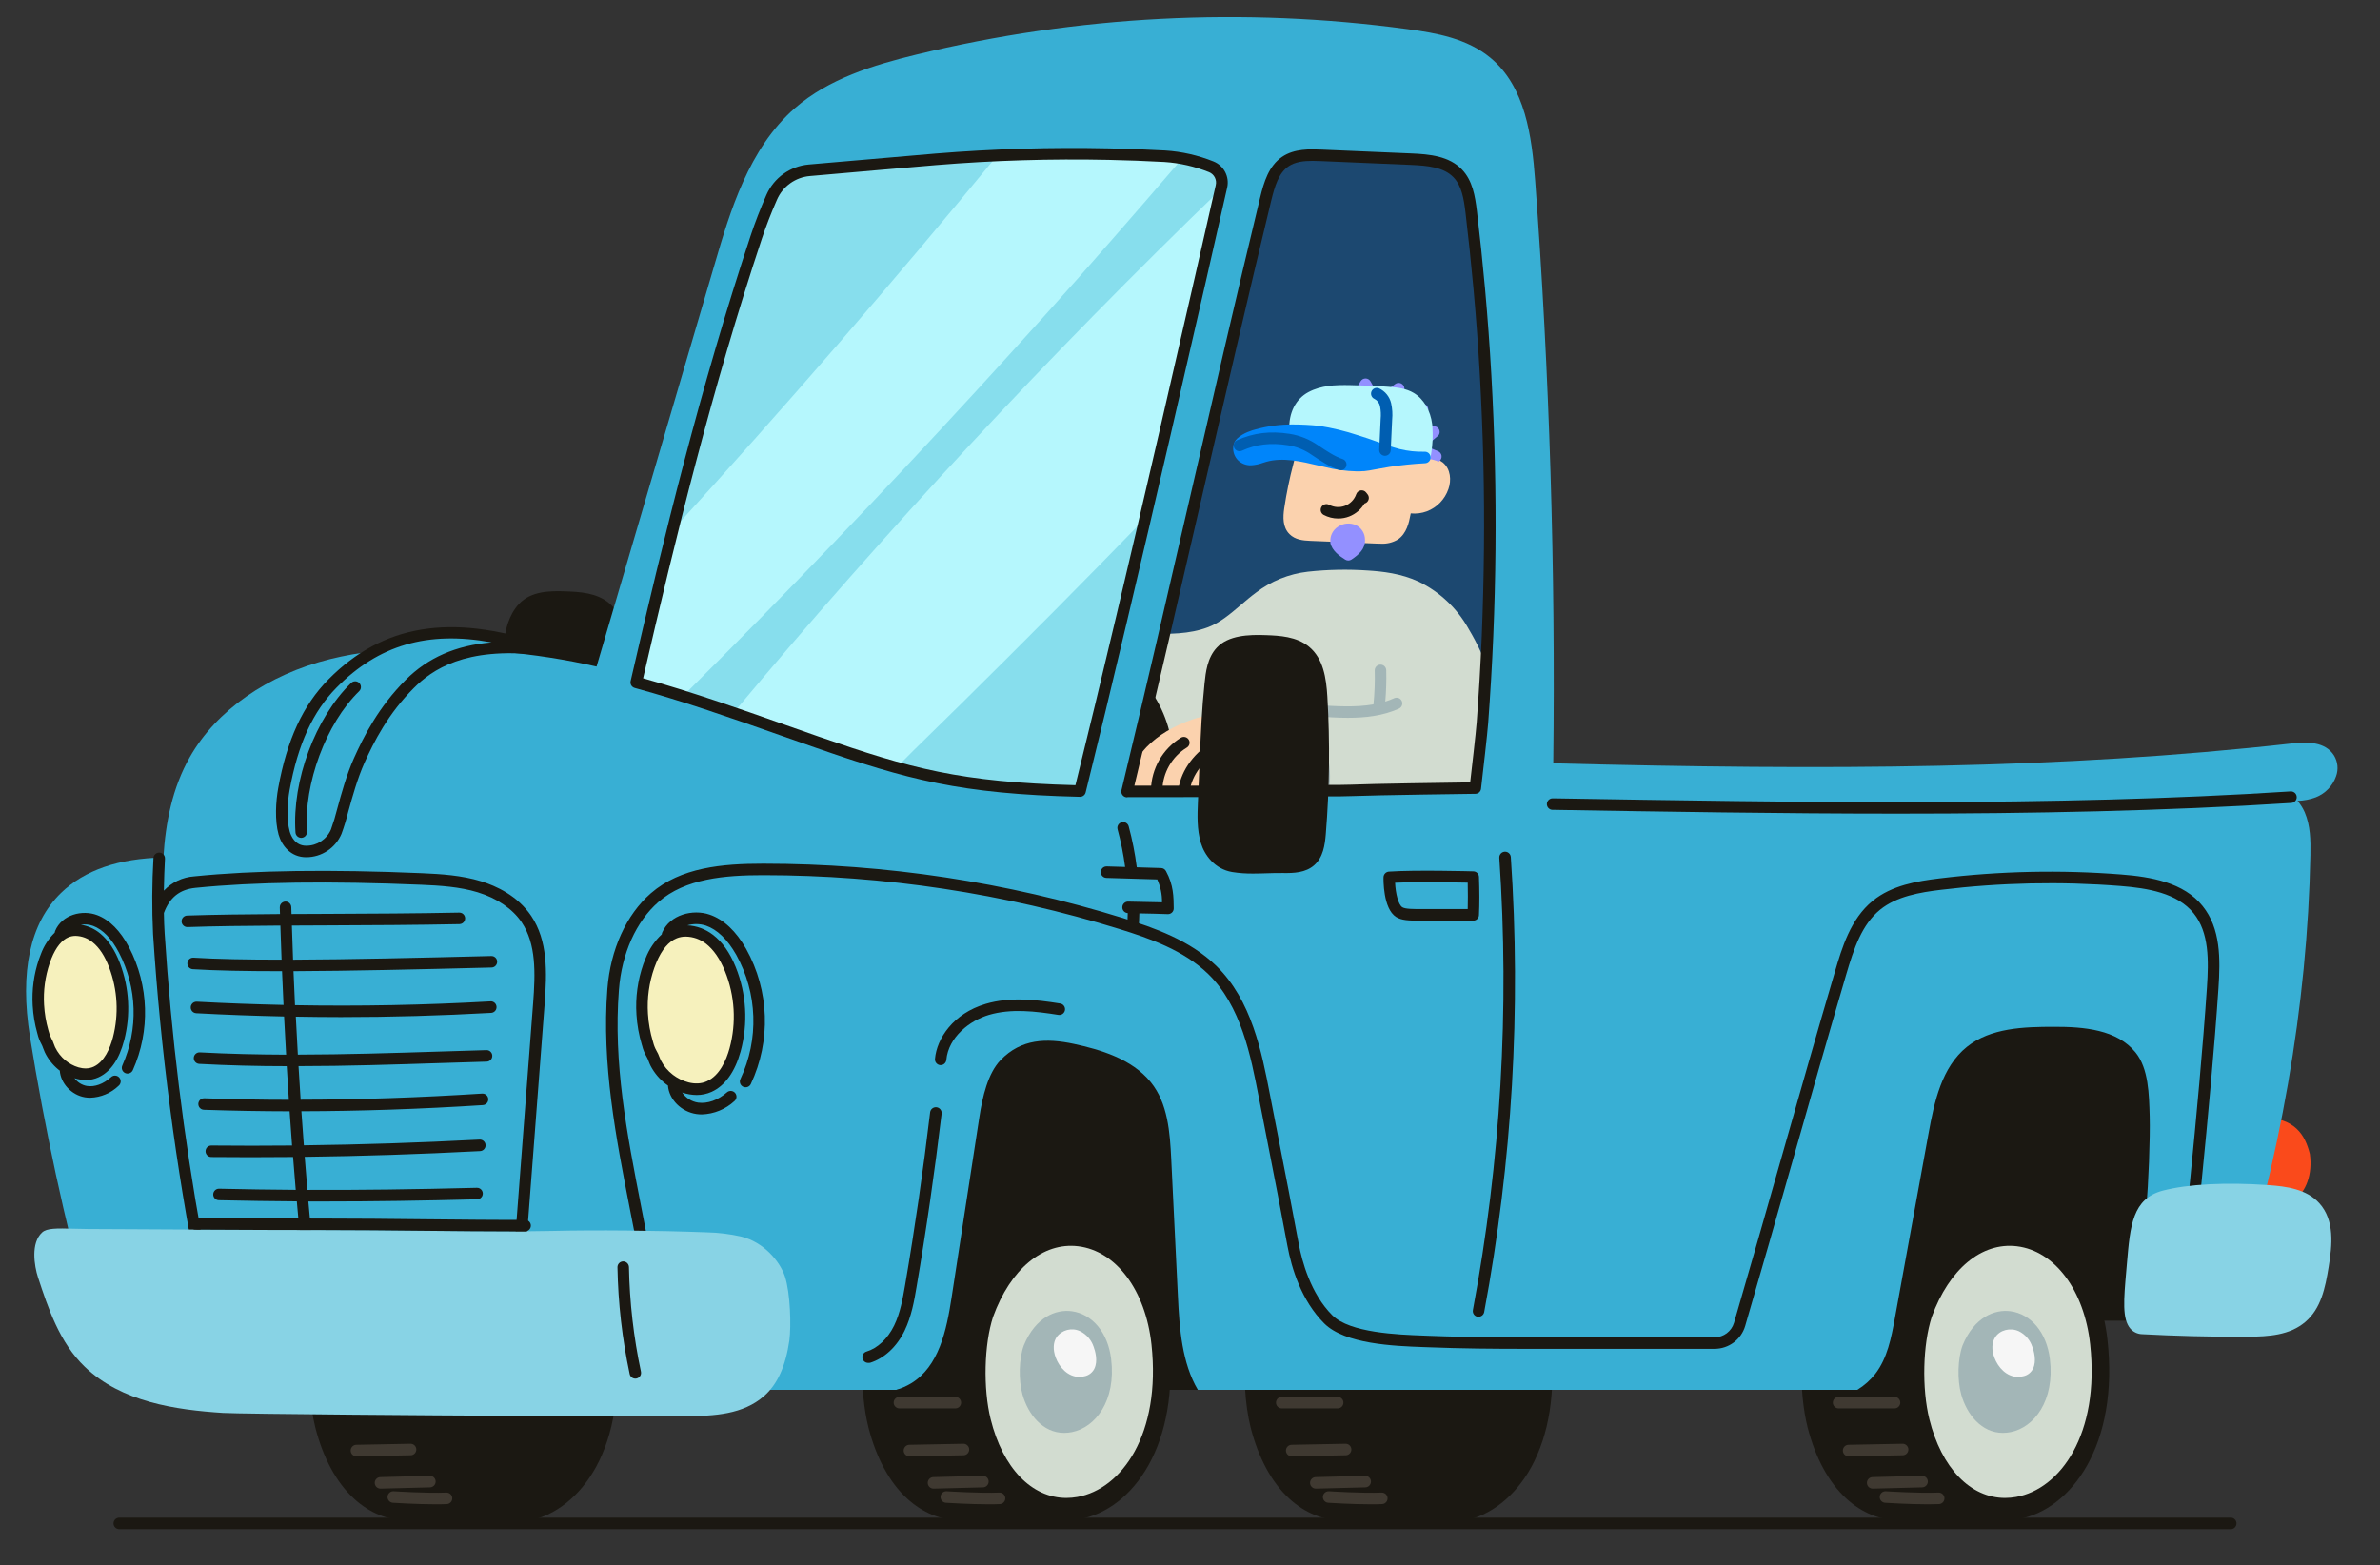 <svg viewBox="175.5 246.653 1033.5 679.752" fill="none" xmlns="http://www.w3.org/2000/svg" xmlns:xlink="http://www.w3.org/1999/xlink" overflow="visible" width="1033.5px" height="679.752px"><rect x="175.5" y="246.653" width="1033.5" height="679.752" fill="#333333" stroke="none"/><g id="Master/Vehicles/Large Vehicle"><g id="Large Vehicle" transform="scale(1 1)"><g id="Large Vehicle/Pickup"><g id="pickup"><g id="cars"><path id="Path" d="M816.15 588.88C816.15 588.88 773.08 589.43 762.08 589.88C755.71 590.16 749.52 589.88 743.19 590.05C729.32 590.52 664.96 590.16 664.91 590.39C685.38 505.68 704.63 417.82 725.1 333.11C726.58 326.99 728.44 320.31 733.65 316.78C738.15 313.78 744.01 313.85 749.44 314.08L788.18 315.72C795.46 316.03 803.52 316.72 808.55 321.96C812.7 326.32 813.66 332.73 814.37 338.7C815.703 349.807 816.87 360.937 817.87 372.09C820.123 397.13 821.546 422.23 822.14 447.39C822.733 472.55 822.503 497.687 821.45 522.8C820.916 535.367 820.18 547.917 819.24 560.45C818.81 566.16 816.15 588.88 816.15 588.88Z" fill="#1C4870"/><path id="Path_2" d="M828.43 560.66C826.852 553.793 824.926 547.011 822.66 540.34C820.303 533.169 817.154 526.283 813.27 519.81L813.08 519.47C808.146 510.721 800.669 503.679 791.64 499.28C784.01 495.7 775.76 494.8 769.42 494.41C760.755 493.815 752.054 493.989 743.42 494.93C735.209 495.87 727.408 499.022 720.85 504.05C718.59 505.72 716.43 507.57 714.33 509.36C709.72 513.3 705.33 517.03 700.11 519.02C691.9 522.14 683.18 522.02 673.94 521.86H670.58C668.06 521.86 662.99 521.72 662.99 521.72C661.948 521.694 661.002 522.321 660.62 523.29C660.231 524.252 660.478 525.355 661.24 526.06C663.7 528.34 665.12 534.49 664.07 538.31L662.68 542.16L663.68 543.16C664.331 543.811 664.57 544.769 664.3 545.65L662.15 552.65C661.393 556.715 658.718 560.164 654.97 561.91L671.22 565.78L673.35 590C673.468 591.288 674.546 592.275 675.84 592.28H828.24C829.58 592.276 830.681 591.219 830.74 589.88C831.114 580.083 830.338 570.276 828.43 560.66V560.66Z" fill="#D2DCD0"/><path id="Path" d="M662.66 542.12L664.05 538.27C665.1 534.45 663.68 528.27 661.22 526.02C660.984 525.799 660.793 525.534 660.66 525.24C653.53 524.39 646.21 523.68 639 525.24C632.862 526.524 627.051 529.046 621.92 532.65C616.38 536.57 613.06 540.71 610.81 546.46C608.56 552.21 608.64 557.76 611.04 562.11C614.43 568.28 619.52 571.7 624.92 571.7C626.341 571.697 627.752 571.468 629.1 571.02C633.24 569.67 638.58 565.8 641.35 562.85C642.249 561.896 643.097 560.894 643.89 559.85C646.109 561.536 648.804 562.477 651.59 562.54C652.408 562.549 653.224 562.438 654.01 562.21C657.92 561.03 661.43 556.84 662.09 552.61L664.24 545.61C664.51 544.729 664.271 543.771 663.62 543.12L662.66 542.12Z" fill="#fbd2ae"/><path id="Path_3" d="M647.19 561.42C646.239 561.427 645.368 560.893 644.943 560.043C644.518 559.193 644.613 558.175 645.19 557.42C647.5 554.23 648.48 551.26 648.12 548.57C647.932 547.478 647.651 546.404 647.28 545.36C646.942 544.376 646.658 543.375 646.43 542.36C646.19 541.463 646.468 540.506 647.15 539.877C647.833 539.247 648.808 539.048 649.683 539.359C650.558 539.67 651.188 540.44 651.32 541.36C651.517 542.205 651.757 543.039 652.04 543.86C652.494 545.187 652.828 546.553 653.04 547.94C653.57 551.94 652.28 556.13 649.2 560.39C648.735 561.037 647.987 561.421 647.19 561.42V561.42Z" fill="#1B1812"/><path id="Path_4" d="M672.44 548.27C672.125 548.273 671.813 548.215 671.52 548.1C670.241 547.59 669.611 546.144 670.11 544.86C672.11 539.86 672.21 530.61 669.47 525.68C669.036 524.899 669.051 523.946 669.51 523.18C669.969 522.414 670.802 521.951 671.695 521.965C672.588 521.98 673.406 522.469 673.84 523.25C677.51 529.84 677.18 540.55 674.77 546.68C674.395 547.639 673.47 548.271 672.44 548.27V548.27Z" fill="#A3B6B7"/><path id="Path_5" d="M700.68 561.6C700.361 561.598 700.046 561.537 699.75 561.42C699.134 561.171 698.642 560.688 698.383 560.076C698.124 559.465 698.12 558.775 698.37 558.16C702.608 547.687 708.334 537.879 715.37 529.04C716.229 527.957 717.802 527.776 718.885 528.635C719.967 529.494 720.149 531.067 719.29 532.15C712.55 540.603 707.064 549.982 703 560C702.629 560.96 701.709 561.595 700.68 561.6V561.6Z" fill="#A3B6B7"/><path id="Path" d="M802 447.46V447.46C800.203 446.127 798.069 445.324 795.84 445.14C794.9 445.02 793.95 444.95 792.99 444.91L793.08 444.47C793.53 442.18 794.46 437.41 791.3 434.34C789.48 432.58 787.07 432.17 784.94 431.92C773.8 430.574 762.539 430.574 751.4 431.92C748.28 432.32 744.74 433.09 742.21 435.8C739.45 438.8 738.45 442.8 737.57 446.37C737.44 446.91 737.31 447.44 737.17 447.95C735.478 454.347 734.143 460.834 733.17 467.38C732.61 471.23 732.44 475.57 735.44 478.59C737.9 481.06 741.29 481.4 744.54 481.53L773.15 482.7C773.8 482.7 774.5 482.75 775.24 482.75C777.772 482.88 780.287 482.261 782.47 480.97C786.39 478.38 787.37 473.38 787.95 470.39L788.11 469.61C790.481 469.849 792.876 469.541 795.11 468.71C799.503 467.033 802.927 463.495 804.46 459.05C805.8 455.32 805.51 450.32 802 447.46Z" fill="#fbd2ae"/><path id="Path_6" d="M756.61 471.83C754.387 471.834 752.197 471.284 750.24 470.23C749.065 469.552 748.646 468.061 749.294 466.87C749.943 465.678 751.423 465.222 752.63 465.84C754.771 467.006 757.316 467.171 759.589 466.29C761.863 465.41 763.633 463.574 764.43 461.27C764.727 460.402 765.478 459.768 766.383 459.62C767.288 459.471 768.201 459.833 768.76 460.56L769.38 461.35C769.787 461.874 769.97 462.538 769.887 463.196C769.805 463.854 769.464 464.453 768.94 464.86C768.669 465.069 768.36 465.222 768.03 465.31C766.505 467.875 764.169 469.86 761.39 470.95C759.865 471.536 758.244 471.834 756.61 471.83V471.83Z" fill="#1B1812"/><path id="Shape" fill-rule="evenodd" clip-rule="evenodd" d="M676.92 549.26C679.813 553.895 681.959 558.957 683.28 564.26C684.457 569.557 684.891 574.993 684.57 580.41V581.87C684.633 583.517 684.492 585.167 684.15 586.78C683.436 589.634 682.458 592.416 681.23 595.09C679.079 600.118 675.979 604.685 672.1 608.54C666.72 613.75 658.55 615.54 651.55 615.54C649.791 615.541 648.033 615.425 646.29 615.19C634 613.48 624.15 603.75 619.13 588.03C614.11 572.31 615.75 555.96 623.4 545.31C632.99 531.87 651.31 528.2 664.99 536.87C665.54 537.2 666.03 537.55 666.54 537.92C670.689 541.006 674.212 544.855 676.92 549.26ZM646.14 598.16C653.71 601.47 661.34 599.68 664.71 593.68C668.47 587.06 670.32 576.51 668.92 569.66C667.74 564.06 666.08 559.78 663.74 556.59C660.389 551.899 655.023 549.064 649.26 548.94C647.515 548.932 645.782 549.23 644.14 549.82C636.14 552.73 630.5 562.76 631.14 573.16C631.79 584.16 638.14 594.65 646.14 598.16Z" fill="#1B1812"/><path id="Path" d="M647 542.86C646.717 542.039 646.477 541.205 646.28 540.36C645.87 538.45 646.34 533.36 647.18 532.43C648.74 530.99 649.42 529.51 649.18 528C648.894 526.468 647.828 525.198 646.37 524.65C645.989 524.461 645.564 524.378 645.14 524.41C643.069 524.522 641.009 524.793 638.98 525.22C632.842 526.504 627.031 529.025 621.9 532.63C616.36 536.55 613.04 540.69 610.79 546.44C608.54 552.19 608.62 557.74 611.02 562.09C614.41 568.26 619.5 571.68 624.9 571.68C626.321 571.677 627.732 571.448 629.08 571C633.22 569.65 638.56 565.78 641.33 562.83C646.46 557.37 648.71 552.02 648.03 546.94C647.807 545.552 647.463 544.187 647 542.86V542.86Z" fill="#fbd2ae"/><path id="Path_7" d="M640.55 562.48C640.009 562.481 639.482 562.305 639.05 561.98C632.62 557.15 626.55 548.1 627.47 538.79C627.605 537.409 628.834 536.399 630.215 536.535C631.595 536.67 632.605 537.899 632.47 539.28C631.74 546.66 636.77 553.99 642.07 557.98C642.931 558.625 643.282 559.749 642.941 560.77C642.601 561.791 641.646 562.48 640.57 562.48H640.55Z" fill="#1B1812"/><path id="Path_8" d="M631.36 569.74C630.944 569.738 630.536 569.635 630.17 569.44C623.17 565.63 618.86 556.52 618.24 549.44C618.159 548.547 618.561 547.678 619.295 547.162C620.028 546.646 620.981 546.56 621.795 546.937C622.608 547.314 623.159 548.097 623.24 548.99C623.73 554.56 627.17 562.06 632.58 564.99C633.589 565.535 634.098 566.697 633.815 567.808C633.531 568.92 632.527 569.696 631.38 569.69L631.36 569.74Z" fill="#1B1812"/><path id="Path_9" d="M692.77 592.32C686.21 581.4 675.03 573.39 661.3 569.76C651.2 567.09 640.78 567.14 630.71 567.18C628.71 567.18 626.78 567.18 624.82 567.18C578.21 566.93 552.07 567.51 551.82 567.52C550.469 567.557 549.39 568.658 549.38 570.01L549.29 594.23C549.285 594.895 549.546 595.535 550.016 596.007C550.486 596.478 551.125 596.742 551.79 596.74V596.74L690.64 596.1C691.541 596.093 692.369 595.605 692.81 594.82C693.249 594.04 693.233 593.085 692.77 592.32V592.32Z" fill="#1B1812"/><path id="Path_10" d="M784.23 551.11C783.959 550.505 783.459 550.034 782.839 549.799C782.22 549.564 781.533 549.586 780.93 549.86C779.667 550.427 778.371 550.918 777.05 551.33C777.444 546.798 777.585 542.247 777.47 537.7C777.431 536.319 776.28 535.231 774.9 535.27C773.519 535.308 772.431 536.459 772.47 537.84C772.601 542.75 772.418 547.663 771.92 552.55C764.09 553.92 755.59 553.37 747.28 552.81C744.08 552.6 740.77 552.38 737.57 552.28C734.91 552.2 730.57 552.12 727.2 552.05H724.46H724.41C723.029 552.05 721.91 553.169 721.91 554.55C721.91 555.93 723.029 557.05 724.41 557.05H727.16C730.5 557.11 734.66 557.19 737.32 557.28C745.26 565.64 749.5 578.76 747.64 589.28C747.402 590.63 748.293 591.922 749.64 592.18C749.786 592.194 749.933 592.194 750.08 592.18C751.29 592.179 752.327 591.311 752.54 590.12C754.43 579.45 751.08 566.96 744.1 557.58L746.98 557.76C751.58 558.07 756.24 558.38 760.85 558.38C768.52 558.38 776.07 557.52 783.02 554.38C784.242 553.797 784.778 552.347 784.23 551.11Z" fill="#A3B6B7"/><path id="Path" d="M736.94 589.29C738.8 578.72 735.03 568.06 726.33 559.29L723.93 556.88L721.01 556.75C712.01 556.34 702.74 555.91 693.86 558.9C676.68 564.66 666.22 575.51 664.41 589.44C664.302 590.163 664.522 590.896 665.01 591.44C665.485 591.981 666.17 592.29 666.89 592.29H739.41C738.67 592.292 737.968 591.967 737.491 591.401C737.015 590.836 736.813 590.088 736.94 589.36V589.29Z" fill="#fbd2ae"/><path id="Path_11" d="M677.76 592.22V592.22C677.095 592.212 676.461 591.94 675.997 591.463C675.534 590.986 675.279 590.345 675.29 589.68C675.499 580.395 680.411 571.852 688.33 567C689.525 566.321 691.043 566.733 691.731 567.923C692.418 569.113 692.015 570.635 690.83 571.33C684.407 575.271 680.425 582.206 680.26 589.74C680.249 591.113 679.133 592.22 677.76 592.22Z" fill="#1B1812"/><path id="Path_12" d="M689.69 592.22C689.567 592.23 689.443 592.23 689.32 592.22C688.664 592.126 688.073 591.775 687.677 591.244C687.281 590.712 687.113 590.045 687.21 589.39C688.47 580.85 694.47 572.89 703.21 568.1C704.422 567.437 705.942 567.883 706.605 569.095C707.268 570.307 706.822 571.827 705.61 572.49C698.18 576.49 693.14 583.12 692.11 590.11C691.921 591.307 690.901 592.196 689.69 592.22Z" fill="#1B1812"/><path id="Path_13" d="M447.9 530.25C447.42 522.01 446.13 513.68 440.01 508.57C434.55 504 426.95 503.7 421.4 503.48C414.21 503.19 406.11 503.35 400.91 508.87C396.29 513.76 394.91 520.68 394.57 524.37C394.3 526.92 394.02 529.45 393.74 531.98C392.83 540.17 391.88 548.63 391.52 557.17C391.38 560.56 391.52 563.95 391.61 567.24C391.7 570.53 391.83 573.73 391.69 576.93C391.46 582.5 391.19 588.82 392.98 594.75C394.82 600.85 399.19 607.5 405.71 607.5C406.28 607.498 406.848 607.448 407.41 607.35C413 606.35 418.59 606.54 424.5 606.69C425.85 606.69 427.19 606.76 428.5 606.78C433.36 606.85 438.4 606.66 442.14 603.39C446.06 599.95 446.8 594.61 447.19 589.88C448.816 570.044 449.053 550.119 447.9 530.25V530.25Z" fill="#1B1812"/><path id="Path_14" d="M1178.55 747.88L1178.49 747.58C1176.49 739.81 1172.33 731.88 1157.32 731.88H1157.14C1152.28 731.88 1148.29 732.36 1144.83 737.96C1142.59 741.59 1141.62 745.76 1140.69 749.8C1140.38 751.13 1140.09 752.38 1139.76 753.6C1139.57 754.31 1139.24 755.21 1138.89 756.16C1137.67 759.47 1136.16 763.58 1137.63 766.93C1139.42 771.01 1144.2 771.49 1147.36 771.81L1148.36 771.92C1151.01 772.254 1153.68 772.435 1156.36 772.46C1161.76 772.46 1167 771.46 1171.43 768.24C1177.05 764.1 1179.72 756.49 1178.55 747.88Z" fill="#FA4A1B"/><path id="Path_15" d="M1047.68 778C1046.24 778 1012.3 777.55 1001.68 777.88C984.75 778.4 970.21 791.57 961.76 814.1C957 828.27 956.44 850.85 960.47 866.63C963.84 879.8 969.64 890.46 977.25 897.44C984 903.63 991.97 906.88 1000.38 906.88C1000.86 906.88 1001.38 906.88 1001.84 906.88C1024.55 905.88 1047.33 906.88 1047.56 906.88C1048.24 906.913 1048.91 906.663 1049.4 906.19C1049.89 905.716 1050.17 905.062 1050.17 904.38V780.54C1050.18 779.871 1049.93 779.224 1049.46 778.747C1048.99 778.269 1048.35 778 1047.68 778Z" fill="#1B1812"/><path id="Path_16" d="M1012.75 899.92C1004.52 899.92 994.6 899.29 994.1 899.26C992.719 899.171 991.672 897.98 991.76 896.6C991.848 895.219 993.039 894.171 994.42 894.26C994.57 894.26 1009 895.19 1017.26 894.83C1018.64 894.769 1019.81 895.839 1019.87 897.22C1019.93 898.6 1018.86 899.769 1017.48 899.83C1016 899.9 1014.43 899.92 1012.75 899.92Z" fill="#3F3931"/><path id="Path_17" d="M988.73 893.11C987.349 893.126 986.216 892.02 986.2 890.64C986.183 889.259 987.289 888.126 988.67 888.11L1010.08 887.56C1010.74 887.535 1011.39 887.779 1011.87 888.236C1012.36 888.693 1012.64 889.325 1012.65 889.99C1012.68 891.37 1011.59 892.516 1010.21 892.56L988.8 893.11H988.73Z" fill="#3F3931"/><path id="Path_18" d="M978.25 879.08C976.869 879.08 975.75 877.961 975.75 876.58C975.75 875.199 976.869 874.08 978.25 874.08L1001.7 873.63V873.63C1003.08 873.63 1004.2 874.749 1004.2 876.13C1004.2 877.511 1003.08 878.63 1001.7 878.63L978.26 879.08H978.25Z" fill="#3F3931"/><path id="Path_19" d="M998.19 858.27H973.9C972.519 858.27 971.4 857.15 971.4 855.77C971.4 854.389 972.519 853.27 973.9 853.27H998.19C999.571 853.27 1000.69 854.389 1000.69 855.77C1000.69 857.15 999.571 858.27 998.19 858.27Z" fill="#3F3931"/><path id="Path_20" d="M848.82 830.3C848.678 829.037 847.611 828.082 846.34 828.08H719.1C717.822 828.077 716.748 829.039 716.61 830.31C715.26 842.84 716.02 856.43 718.61 866.67C721.98 879.84 727.78 890.5 735.38 897.48C742.14 903.67 750.1 906.92 758.52 906.92C759 906.92 759.52 906.92 759.98 906.92C774.2 906.29 788.45 906.45 797.17 906.65C799.786 907.309 802.472 907.644 805.17 907.65C807.108 907.652 809.043 907.478 810.95 907.13C822.71 904.98 833.46 896.48 840.44 883.79C848.24 869.53 851.14 851.06 848.82 830.3Z" fill="#1B1812"/><path id="Path_21" d="M770.94 899.92C762.71 899.92 752.79 899.29 752.29 899.26C751.397 899.203 750.602 898.674 750.205 897.871C749.808 897.069 749.869 896.116 750.365 895.371C750.861 894.627 751.717 894.203 752.61 894.26C752.75 894.26 767.19 895.19 775.44 894.83C776.333 894.791 777.179 895.231 777.66 895.985C778.141 896.739 778.183 897.692 777.77 898.485C777.357 899.278 776.553 899.791 775.66 899.83C774.22 899.9 772.61 899.92 770.94 899.92Z" fill="#3F3931"/><path id="Path_22" d="M746.92 893.11C745.539 893.129 744.404 892.025 744.385 890.645C744.366 889.264 745.469 888.129 746.85 888.11L768.27 887.56C768.934 887.535 769.579 887.779 770.061 888.237C770.542 888.694 770.82 889.326 770.83 889.99C770.849 890.653 770.603 891.296 770.148 891.778C769.692 892.26 769.063 892.541 768.4 892.56L746.98 893.11H746.92Z" fill="#3F3931"/><path id="Path_23" d="M736.44 879.08C735.059 879.094 733.928 877.986 733.915 876.605C733.901 875.224 735.009 874.094 736.39 874.08L759.83 873.63V873.63C761.21 873.63 762.33 874.749 762.33 876.13C762.33 877.511 761.21 878.63 759.83 878.63L736.38 879.08H736.44Z" fill="#3F3931"/><path id="Path_24" d="M756.38 858.27H732.09C730.709 858.27 729.59 857.15 729.59 855.77C729.59 854.389 730.709 853.27 732.09 853.27H756.38C757.761 853.27 758.88 854.389 758.88 855.77C758.88 857.15 757.761 858.27 756.38 858.27V858.27Z" fill="#3F3931"/><path id="Path_25" d="M442.67 830.3C442.519 829.038 441.451 828.086 440.18 828.08H312.94C311.662 828.077 310.588 829.039 310.45 830.31C309.11 842.83 309.87 856.42 312.45 866.67C315.82 879.84 321.62 890.5 329.23 897.48C335.98 903.67 343.95 906.92 352.36 906.92C352.85 906.92 353.36 906.92 353.82 906.92C368.04 906.29 382.29 906.45 391.01 906.65C393.626 907.309 396.312 907.644 399.01 907.65C400.952 907.651 402.89 907.477 404.8 907.13C416.56 904.98 427.3 896.48 434.28 883.79C442.08 869.53 445 851.06 442.67 830.3Z" fill="#1B1812"/><path id="Path_26" d="M364.78 899.92C356.55 899.92 346.63 899.29 346.13 899.26C344.749 899.171 343.702 897.98 343.79 896.6C343.878 895.219 345.069 894.171 346.45 894.26C346.6 894.26 361.04 895.19 369.29 894.83C370.671 894.772 371.837 895.844 371.895 897.225C371.953 898.605 370.881 899.772 369.5 899.83C368.06 899.9 366.46 899.92 364.78 899.92Z" fill="#3F3931"/><path id="Path_27" d="M340.76 893.11C339.379 893.126 338.246 892.02 338.23 890.64C338.213 889.259 339.319 888.126 340.7 888.11L362.11 887.56C362.774 887.535 363.421 887.779 363.904 888.236C364.387 888.693 364.667 889.325 364.68 889.99C364.708 891.37 363.62 892.516 362.24 892.56L340.83 893.11H340.76Z" fill="#3F3931"/><path id="Path_28" d="M330.28 879.08C328.899 879.08 327.78 877.961 327.78 876.58C327.78 875.199 328.899 874.08 330.28 874.08L353.73 873.63H353.78C355.16 873.63 356.28 874.749 356.28 876.13C356.28 877.511 355.16 878.63 353.78 878.63L330.34 879.08H330.28Z" fill="#3F3931"/><path id="Path_29" d="M350.22 858.27H325.93C324.549 858.27 323.43 857.15 323.43 855.77C323.43 854.389 324.549 853.27 325.93 853.27H350.22C351.6 853.27 352.72 854.389 352.72 855.77C352.72 857.15 351.6 858.27 350.22 858.27V858.27Z" fill="#3F3931"/><path id="Path_30" d="M1144.19 910.72H227.3C225.919 910.72 224.8 909.6 224.8 908.22C224.8 906.839 225.919 905.72 227.3 905.72H1144.19C1145.57 905.72 1146.69 906.839 1146.69 908.22C1146.69 909.6 1145.57 910.72 1144.19 910.72Z" fill="#1B1812"/><path id="Path_31" d="M639.85 778C638.41 778 604.47 777.55 593.85 777.88C576.92 778.4 562.38 791.57 553.93 814.1C549.17 828.27 548.61 850.85 552.64 866.63C556.01 879.8 561.81 890.46 569.42 897.44C576.17 903.63 584.14 906.88 592.55 906.88C593.03 906.88 593.55 906.88 594.01 906.88C616.72 905.88 639.5 906.88 639.73 906.88C640.412 906.914 641.078 906.664 641.57 906.19C642.061 905.716 642.339 905.062 642.34 904.38V780.54C642.353 779.871 642.097 779.224 641.628 778.747C641.16 778.269 640.519 778 639.85 778V778Z" fill="#1B1812"/><path id="Path_32" d="M604.92 899.92C596.69 899.92 586.77 899.29 586.27 899.26C584.889 899.171 583.842 897.98 583.93 896.6C584.018 895.219 585.209 894.171 586.59 894.26C586.74 894.26 601.17 895.19 609.43 894.83C610.811 894.769 611.979 895.839 612.04 897.22C612.101 898.6 611.031 899.769 609.65 899.83C608.2 899.9 606.6 899.92 604.92 899.92Z" fill="#3F3931"/><path id="Path_33" d="M580.9 893.11C579.519 893.126 578.386 892.02 578.37 890.64C578.353 889.259 579.459 888.126 580.84 888.11L602.25 887.56C602.914 887.535 603.561 887.779 604.044 888.236C604.527 888.693 604.807 889.325 604.82 889.99C604.848 891.37 603.76 892.516 602.38 892.56L580.97 893.11H580.9Z" fill="#3F3931"/><path id="Path_34" d="M570.42 879.08C569.039 879.08 567.92 877.961 567.92 876.58C567.92 875.199 569.039 874.08 570.42 874.08L593.87 873.63V873.63C595.251 873.63 596.37 874.749 596.37 876.13C596.37 877.511 595.251 878.63 593.87 878.63L570.43 879.08H570.42Z" fill="#3F3931"/><path id="Path_35" d="M590.36 858.27H566.07C564.689 858.27 563.57 857.15 563.57 855.77C563.57 854.389 564.689 853.27 566.07 853.27H590.36C591.741 853.27 592.86 854.389 592.86 855.77C592.86 857.15 591.741 858.27 590.36 858.27Z" fill="#3F3931"/><path id="Shape_2" fill-rule="evenodd" clip-rule="evenodd" d="M1170.89 569.49C1177.3 568.77 1185.16 568.68 1189 574.68C1190.69 577.41 1191.03 580.766 1189.92 583.78C1188.46 587.947 1185.26 591.272 1181.15 592.89C1178.61 593.84 1175.92 594.367 1173.21 594.45C1174.49 595.953 1175.54 597.638 1176.33 599.45C1178.77 605.18 1178.9 611.5 1178.77 618.01C1177.49 683.29 1165.75 750.74 1143.88 818.49C1143.55 819.522 1142.58 820.22 1141.5 820.22L1068.76 810.22L1058.56 838.57C1058.21 839.563 1057.26 840.225 1056.21 840.22L982.07 850.22H695.7L635.55 840.22L564.66 850.22H270.51C269.16 850.22 268.053 849.149 268.01 847.8L267.28 824.09C264.03 824.33 260.66 824.55 257.28 824.7C253.44 824.87 249.95 824.95 246.77 824.95C221.1 824.95 215.8 819.76 214.17 815.64C214.09 815.55 214.09 815.46 214.09 815.38C203.478 776.418 194.949 736.919 188.54 697.05C183.98 668.6 188.53 647.53 201.98 634.44C212.16 624.53 227.06 619.39 246.46 619.04C247.36 603.84 250.38 588.72 257.96 575.39C269.45 555.17 291.63 539.68 318.8 532.89C325.187 531.318 331.671 530.172 338.21 529.46C355.52 520.11 378.01 517.9 410.09 528.6C399.39 527.41 390.36 527.61 382.63 528.95C386.27 529.183 389.887 529.443 393.48 529.73C407.301 530.901 421.024 533.033 434.55 536.11L485.94 361C492.45 338.79 500.56 311.15 520.69 293.6C535.31 280.86 554.71 274.89 573.5 270.34C643.247 253.404 715.545 249.656 786.67 259.29C799.36 260.99 812.61 263.37 822.75 271.78C837.89 284.33 840.69 305.85 842.13 325.02C848.41 408.79 851 493.86 850 578.14C969.59 581.19 1070.37 580.78 1170.89 569.49ZM819.24 560.48C820.18 547.946 820.917 535.396 821.45 522.83C822.503 497.696 822.733 472.55 822.14 447.39C821.547 422.23 820.123 397.13 817.87 372.09C816.87 360.936 815.703 349.806 814.37 338.7C813.66 332.73 812.7 326.32 808.55 321.96C803.52 316.72 795.46 316.03 788.18 315.72L749.44 314.08C744.01 313.85 738.15 313.78 733.65 316.78C728.44 320.31 726.58 326.99 725.1 333.11C714.865 375.464 704.935 418.607 695.005 461.749C685.075 504.892 675.145 548.034 664.91 590.39C664.93 590.295 675.763 590.3 689.493 590.307C709.25 590.315 735.007 590.327 743.19 590.05C746.01 589.974 748.803 589.988 751.596 590.001C755.071 590.018 758.548 590.035 762.08 589.88C773.08 589.43 816.15 588.88 816.15 588.88C816.15 588.88 818.81 566.16 819.24 560.48Z" fill="#38AFD4"/><path id="Shape_3" fill-rule="evenodd" clip-rule="evenodd" d="M384.35 629.34C391.04 631.4 400.25 635.66 406.13 644.34C413.42 655.13 413.06 668.67 412 682.76L404.08 786.45C403.981 787.752 402.896 788.759 401.59 788.76H264.08C264.886 793.1 265.72 797.433 266.58 801.76C266.836 803.123 265.942 804.438 264.58 804.7C264.417 804.715 264.253 804.715 264.09 804.7C262.902 804.7 261.877 803.864 261.64 802.7C251.805 753.04 245.234 702.789 241.97 652.27C241.445 641.275 241.502 630.259 242.14 619.27C242.188 618.377 242.709 617.577 243.507 617.172C244.304 616.768 245.257 616.819 246.007 617.307C246.756 617.796 247.188 618.647 247.14 619.54C246.92 623.58 246.74 628.44 246.65 633.44C250.104 629.789 254.805 627.572 259.82 627.23C285.61 624.61 318.9 624.15 358.76 625.86C367.12 626.22 375.99 626.79 384.35 629.34ZM399.27 783.72L407 682.34V682.38C408 669.2 408.38 656.6 402.01 647.14C398.07 641.32 391.29 636.7 382.92 634.14C375.12 631.76 366.58 631.22 358.58 630.88C318.96 629.22 285.91 629.63 260.35 632.22C253.52 632.91 249.17 636.39 246.67 643.14C246.72 646.24 246.82 649.25 247 652C249.843 696.18 255.232 740.16 263.14 783.72H399.27Z" fill="#1B1812"/><path id="Path_36" d="M388.36 681.53C359.82 683.13 331.79 683.66 303.6 683.17C303.36 678.25 303.143 673.33 302.95 668.41C327.41 668.31 356.95 667.63 388.95 666.81C389.613 666.794 390.243 666.515 390.7 666.035C391.158 665.555 391.406 664.913 391.39 664.25C391.38 663.584 391.101 662.95 390.617 662.493C390.133 662.035 389.485 661.793 388.82 661.82C356.77 662.63 327.21 663.31 302.76 663.41C302.573 658.463 302.403 653.523 302.25 648.59L317.4 648.52C336.62 648.44 356.49 648.35 375.04 647.97C375.933 647.95 376.748 647.455 377.177 646.672C377.607 645.889 377.586 644.936 377.122 644.172C376.659 643.408 375.823 642.95 374.93 642.97C356.43 643.35 336.58 643.44 317.38 643.52L302.09 643.59C302.09 642.59 302.02 641.59 301.99 640.59C301.965 639.697 301.465 638.885 300.679 638.46C299.893 638.035 298.94 638.061 298.179 638.53C297.418 638.998 296.965 639.837 296.99 640.73C296.99 641.73 297.06 642.64 297.08 643.6C282.15 643.69 268.34 643.86 256.81 644.25C255.429 644.275 254.33 645.414 254.355 646.795C254.38 648.175 255.519 649.275 256.9 649.25H257C268.49 648.85 282.31 648.69 297.25 648.6C297.41 653.526 297.583 658.46 297.77 663.4C282.62 663.4 269.64 663.16 259.52 662.54C258.139 662.457 256.953 663.509 256.87 664.89C256.787 666.27 257.839 667.457 259.22 667.54C269.3 668.16 282.15 668.41 297.12 668.41H297.97C298.17 673.29 298.387 678.173 298.62 683.06C286.13 682.79 273.62 682.34 260.96 681.66C260.067 681.611 259.216 682.043 258.727 682.793C258.239 683.542 258.188 684.495 258.592 685.293C258.997 686.09 259.797 686.611 260.69 686.66C273.5 687.35 286.2 687.81 298.86 688.08C299.133 693.6 299.43 699.126 299.75 704.66C287.23 704.61 274.75 704.33 262.28 703.66C260.899 703.585 259.719 704.644 259.645 706.025C259.57 707.405 260.629 708.585 262.01 708.66C274.65 709.34 287.34 709.66 300.01 709.66C300.303 714.526 300.61 719.396 300.93 724.27C288.61 724.27 276.39 724.02 264.2 723.6C263.307 723.569 262.465 724.018 261.992 724.776C261.519 725.534 261.487 726.487 261.907 727.276C262.328 728.065 263.137 728.569 264.03 728.6C276.39 729.02 288.77 729.24 301.26 729.26C301.6 734.26 301.96 739.16 302.33 744.11C290.73 744.22 279.09 744.23 267.26 744.11V744.11C265.879 744.11 264.76 745.229 264.76 746.61C264.76 747.99 265.879 749.11 267.26 749.11C272.96 749.16 278.61 749.19 284.26 749.19C290.453 749.19 296.62 749.16 302.76 749.1C303.133 753.86 303.52 758.616 303.92 763.37C292.92 763.3 282.01 763.13 270.65 762.87H270.59C269.209 762.87 268.09 763.989 268.09 765.37C268.09 766.75 269.209 767.87 270.59 767.87C282.13 768.13 293.25 768.3 304.39 768.37C304.86 773.77 305.33 779.15 305.84 784.53C305.963 785.808 307.035 786.785 308.32 786.79H308.56C309.221 786.731 309.832 786.411 310.257 785.901C310.681 785.39 310.884 784.731 310.82 784.07C310.33 778.86 309.87 773.64 309.41 768.41H317.33C337.59 768.41 358.5 768.1 382.72 767.47C383.613 767.446 384.426 766.948 384.852 766.163C385.279 765.378 385.254 764.425 384.787 763.663C384.321 762.901 383.483 762.446 382.59 762.47C355.08 763.18 331.85 763.47 308.99 763.39C308.59 758.61 308.19 753.82 307.82 749.03C332.76 748.72 357.65 747.9 383.99 746.54C385.371 746.468 386.432 745.29 386.36 743.91C386.288 742.529 385.111 741.468 383.73 741.54C357.35 742.91 332.43 743.72 307.45 744.03C307.08 739.1 306.72 734.18 306.38 729.24C331.98 729.18 358.05 728.3 385.19 726.56C386.083 726.504 386.879 725.977 387.277 725.175C387.676 724.374 387.617 723.421 387.122 722.675C386.628 721.93 385.773 721.504 384.88 721.56C357.72 723.3 331.65 724.18 306.05 724.23C305.73 719.37 305.423 714.506 305.13 709.64C325.79 709.64 346.39 708.95 366.58 708.31C373.333 708.09 380.087 707.883 386.84 707.69C388.222 707.646 389.309 706.492 389.27 705.11C389.254 704.447 388.974 703.817 388.491 703.362C388.008 702.908 387.363 702.665 386.7 702.69C379.93 702.88 373.18 703.1 366.42 703.31C346.18 703.95 325.53 704.6 304.84 704.64C304.527 699.153 304.233 693.66 303.96 688.16C310.5 688.27 317.03 688.35 323.55 688.35C345.19 688.35 366.82 687.73 388.76 686.51C390.141 686.432 391.197 685.25 391.12 683.87C391.043 682.489 389.861 681.432 388.48 681.51L388.36 681.53Z" fill="#1B1812"/><path id="Path_37" d="M564.66 850.22H695.66C688.78 838.57 687.66 823.66 687.01 809.79C686.043 789.923 685.076 770.05 684.11 750.17C683.54 738.4 682.65 725.76 675.22 716.62C667 706.41 653 702.4 641.94 700C629.84 697.42 618.94 697.75 610.01 707C604.48 712.76 602.14 722.93 600.78 731.8C596.78 757.96 592.753 784.123 588.7 810.29C586.54 824.29 583.24 840.1 571.1 847.42C569.085 848.631 566.92 849.572 564.66 850.22Z" fill="#1B1812"/><path id="Path_38" d="M1102.88 703.73C1094.83 693.73 1080.37 692.53 1067.51 692.56C1054.29 692.56 1039.94 693 1029.62 701.27C1018.68 710.05 1015.46 725.08 1012.95 738.89C1008.07 765.65 1003.19 792.416 998.32 819.19C996.78 827.61 995.1 836.38 989.9 843.19C987.724 845.967 985.073 848.337 982.07 850.19H1056.21C1057.26 850.195 1058.21 849.533 1058.56 848.54L1068.76 820.19H1101.89C1104.07 804.02 1105.74 787.75 1107.5 770.69C1108.44 761.63 1109.25 740.62 1108.99 731.49C1108.71 721.71 1108.5 710.72 1102.88 703.73Z" fill="#1B1812"/><path id="Shape_4" fill-rule="evenodd" clip-rule="evenodd" d="M664.32 592.85C664.514 592.892 664.711 592.916 664.91 592.92L665.26 592.82H689.2C709.61 592.83 735 592.84 743.26 592.56C746.2 592.5 749.18 592.5 752.06 592.5C755.35 592.52 758.75 592.54 762.18 592.39C773.03 591.95 815.75 591.39 816.18 591.39C817.437 591.378 818.488 590.43 818.63 589.18C818.645 589.038 818.719 588.403 818.833 587.411C819.469 581.922 821.374 565.473 821.73 560.68C822.67 548.18 823.42 535.48 823.95 522.95C825 497.88 825.23 472.48 824.64 447.37C824.05 422.26 822.61 396.9 820.36 371.9C819.36 360.79 818.18 349.53 816.86 338.45C816.04 331.61 814.92 325.07 810.36 320.28C804.8 314.45 796.4 313.62 788.28 313.28L749.55 311.63L749.5 311.628C744.464 311.418 737.602 311.132 732.25 314.76C726.43 318.7 724.33 325.72 722.67 332.58C712.44 374.94 702.33 418.83 692.57 461.24C682.81 503.65 672.71 547.51 662.48 589.85C662.172 591.185 662.991 592.519 664.32 592.85ZM735.05 318.88C737.88 316.96 741.49 316.51 745.49 316.51C746.73 316.51 748 316.55 749.33 316.62L788.07 318.26C795.47 318.58 802.46 319.23 806.74 323.72C810.24 327.41 811.18 333.04 811.89 339.04C813.21 350.08 814.38 361.28 815.38 372.35C817.64 397.21 819.04 422.52 819.64 447.49C820.24 472.46 819.95 497.74 818.95 522.74C818.43 535.22 817.68 547.85 816.75 560.31C816.41 564.83 814.6 580.6 813.92 586.42C804.97 586.54 771.45 587.01 761.97 587.42C758.67 587.53 755.33 587.53 752.1 587.53C749.17 587.51 746.1 587.49 743.1 587.59C734.93 587.85 708.51 587.85 689.22 587.85H668.1C678.08 546.47 687.92 503.71 697.44 462.34L698.256 458.797C707.771 417.491 717.584 374.892 727.53 333.73C729.05 327.58 730.71 321.82 735.05 318.88Z" fill="#1B1812"/><path id="Path_39" d="M751.9 549.25C751.42 541.01 750.13 532.68 744.01 527.57C738.55 523 730.95 522.7 725.4 522.48C717.58 522.17 708.91 522.57 703.91 527.87C699.73 532.3 699.06 538.7 698.57 543.37C697.39 554.59 696.97 564.58 696.52 575.17L695.69 594.93C695.46 600.5 695.19 606.82 696.98 612.75C698.56 618 702.98 624.07 710.57 625.35C713.589 625.826 716.644 626.047 719.7 626.01C721.7 626.01 723.61 625.95 725.53 625.89C727.84 625.82 730.22 625.74 732.53 625.78C737.39 625.86 742.43 625.66 746.17 622.39C750.09 618.95 750.83 613.61 751.22 608.88C752.837 589.043 753.064 569.118 751.9 549.25V549.25Z" fill="#1B1812"/><path id="Path_40" d="M838.5 832.41C823.92 832.41 810.29 832.3 795.58 831.72L793.58 831.65C780.86 831.18 759.58 830.4 750.53 821.36C740.64 811.48 736.37 797.52 734.53 787.54C731.77 772.54 728.81 757.46 725.95 742.82C724.617 736.153 723.317 729.486 722.05 722.82C718.66 705.29 714.45 683.47 700.11 669.58C689.52 659.32 674.72 654.16 661.69 650.13C611.603 634.626 559.471 626.734 507.04 626.72H506.91C490.19 626.72 473.13 628.14 461.41 638.36C451.73 646.79 445.48 660.7 444.26 676.5C441.78 708.44 447.7 738.72 453.95 770.78C455.65 779.44 457.4 788.4 458.95 797.3C459.15 798.199 458.841 799.135 458.144 799.737C457.446 800.338 456.475 800.508 455.615 800.179C454.755 799.849 454.146 799.073 454.03 798.16C452.49 789.3 450.74 780.37 449.03 771.74C442.98 740.74 436.73 708.74 439.25 676.11C440.58 659.01 447.45 643.88 458.11 634.59C471.11 623.29 489.2 621.72 506.89 621.72H507.03C559.96 621.733 612.587 629.698 663.15 645.35C676.73 649.56 692.15 654.96 703.56 665.99C719.04 680.99 723.42 703.65 726.94 721.87C728.227 728.536 729.527 735.203 730.84 741.87C733.7 756.52 736.66 771.67 739.43 786.64C740.84 794.24 744.6 808.39 754.05 817.84C761.7 825.49 782.55 826.25 793.76 826.66L795.76 826.74C815.02 827.49 832.45 827.45 852.64 827.4C857.64 827.4 862.77 827.4 868.09 827.4C886.38 827.4 908.32 827.4 920.09 827.4V827.4C923.972 827.388 927.386 824.831 928.49 821.11C935.39 797.48 942.42 772.79 949.21 748.92C956.78 722.3 964.61 694.77 972.32 668.58C975.32 658.4 979.04 645.73 988.72 637.85C996.99 631.11 1008 629.28 1017.72 628.11C1043.93 624.916 1070.4 624.35 1096.72 626.42C1109.5 627.42 1123.72 629.84 1131.96 640.1C1139.86 649.88 1139.7 663.1 1138.85 675.82C1135.44 726.88 1126.92 803.82 1126.85 804.6C1126.75 805.493 1126.18 806.266 1125.36 806.627C1124.54 806.989 1123.59 806.884 1122.86 806.352C1122.14 805.821 1121.75 804.943 1121.85 804.05C1121.93 803.28 1130.44 726.44 1133.85 675.49C1134.63 663.77 1134.85 651.62 1128.06 643.24C1120.97 634.46 1108.06 632.33 1096.31 631.41C1070.32 629.365 1044.19 629.921 1018.31 633.07C1009.31 634.16 999.15 635.83 991.91 641.72C984.08 648.11 980.59 658.3 977.16 669.99C969.46 696.16 961.63 723.68 954.06 750.29C947.26 774.17 940.24 798.86 933.33 822.51C931.595 828.359 926.23 832.378 920.13 832.4V832.4C908.37 832.4 886.42 832.4 868.13 832.4C862.82 832.4 857.69 832.4 852.69 832.4L838.5 832.41Z" fill="#1B1812"/><path id="Path_41" d="M1182.7 769.22C1177.09 762.97 1168.29 761.86 1160.49 761.3C1142.15 760 1125.49 760.87 1114.72 763.69C1101.51 767.16 1100.51 778.9 1099.12 795.15L1098.84 798.39C1097.73 811.09 1096.99 819.48 1100.61 823.65C1101.9 825.131 1103.75 826.002 1105.72 826.05C1112.86 826.43 1120.12 826.72 1127.27 826.9C1133.67 827.06 1140.14 827.14 1146.57 827.14H1151.77V827.14C1160.61 827.08 1169.77 826.53 1176.57 820.72C1183.37 814.91 1185.21 806.09 1186.73 796.72C1188.25 787.35 1189.36 776.64 1182.7 769.22Z" fill="#88D3E5"/><path id="Path_42" d="M516.36 801C514.09 794.14 506.88 786 497.49 783.69C492.567 782.554 487.541 781.928 482.49 781.82C460.34 780.99 434.01 780.74 415.41 781.2C400.48 781.56 380.33 781.35 358.99 781.12C344.74 780.96 329.99 780.81 315.77 780.81C291.38 780.81 256.9 780.6 234.08 780.47C223.77 780.41 216.23 780.37 213.8 780.37C211.8 780.37 209.8 780.31 207.8 780.25C200 780.03 195.8 780 193.8 781.85C188.8 786.4 190.35 796.32 192.04 801.47C196.39 814.68 201.31 829.66 212.36 840.24C228.31 855.51 251.63 858.89 272.36 860.24C280 860.72 374.27 861.4 388.25 861.43L472.06 861.63H472.91C485.91 861.63 498.2 860.85 507.27 852.92C513.07 847.87 516.65 839.98 518.27 828.82C519.1 822.55 518.71 808.14 516.36 801Z" fill="#88D3E5"/><path id="Path_43" d="M451.38 845.34C450.192 845.34 449.168 844.504 448.93 843.34C445.683 828.095 443.908 812.574 443.63 796.99C443.617 796.327 443.867 795.686 444.327 795.207C444.786 794.729 445.417 794.453 446.08 794.44C447.454 794.434 448.582 795.526 448.62 796.9C448.899 812.161 450.641 827.361 453.82 842.29C453.968 842.943 453.849 843.628 453.488 844.192C453.127 844.756 452.555 845.151 451.9 845.29C451.729 845.326 451.555 845.343 451.38 845.34V845.34Z" fill="#1B1812"/><path id="Path_44" d="M817.56 818.47C817.407 818.485 817.253 818.485 817.1 818.47C816.447 818.349 815.869 817.973 815.494 817.425C815.119 816.877 814.977 816.202 815.1 815.55C827.203 750.844 831.057 684.865 826.57 619.19C826.509 618.297 826.929 617.439 827.673 616.94C828.416 616.441 829.369 616.376 830.173 616.77C830.976 617.164 831.509 617.957 831.57 618.85C836.076 684.934 832.188 751.323 820 816.43C819.787 817.611 818.759 818.47 817.56 818.47Z" fill="#1B1812"/><path id="Shape_5" fill-rule="evenodd" clip-rule="evenodd" d="M781.75 644.87C784.08 646.33 787.17 646.46 792.08 646.46H815.24C816.58 646.461 817.681 645.4 817.73 644.06C817.97 639.18 817.96 633.59 817.73 627.45C817.682 626.133 816.617 625.081 815.3 625.05C814.26 625.02 789.81 624.38 778.62 625.17C777.338 625.261 776.333 626.306 776.29 627.59C776.29 627.596 776.289 627.605 776.289 627.614C776.273 628.45 776.027 641.223 781.75 644.87ZM784.44 640.62C782.69 639.51 781.52 634.57 781.31 630C790.598 629.59 806.078 629.847 812.412 629.953C812.563 629.955 812.709 629.958 812.85 629.96C812.93 634.09 812.95 637.92 812.85 641.43H793.78L793.734 641.43C789.097 641.44 785.745 641.447 784.44 640.62Z" fill="#1B1812"/><path id="Path_45" d="M552.49 838.5C551.242 838.51 550.177 837.598 549.996 836.363C549.815 835.129 550.572 833.949 551.77 833.6C556.59 832.15 560.96 828.03 563.77 822.31C566.47 816.76 567.57 810.31 568.54 804.71C572.79 779.9 576.44 754.71 579.4 729.71C579.563 728.329 580.814 727.342 582.195 727.505C583.575 727.668 584.563 728.919 584.4 730.3C581.4 755.37 577.76 780.7 573.5 805.59C572.5 811.59 571.31 818.35 568.29 824.59C564.89 831.59 559.41 836.59 553.29 838.48C553.026 838.527 552.756 838.534 552.49 838.5V838.5Z" fill="#1B1812"/><path id="Path_46" d="M584 709.2H583.77C583.109 709.139 582.5 708.818 582.076 708.308C581.652 707.798 581.449 707.14 581.51 706.48C582.31 697.6 589.44 686.77 603.51 682.61C614.22 679.44 625.37 680.79 635.88 682.45C637.244 682.665 638.175 683.946 637.96 685.31C637.744 686.674 636.464 687.605 635.1 687.39C625.16 685.82 614.64 684.53 604.93 687.39C596.66 689.83 587.35 696.99 586.45 706.92C586.333 708.193 585.278 709.175 584 709.2V709.2Z" fill="#1B1812"/><path id="Path_47" d="M458.2 663.71C460.28 658.77 463.45 653.85 468.43 651.86C473.41 649.87 479.26 651.3 483.52 654.53C487.78 657.76 490.62 662.53 492.63 667.47C497.118 678.62 497.842 690.931 494.69 702.53C492.97 708.79 489.69 715.66 483.45 718.53C477.82 721.08 470.95 719.03 466.22 715.46C463.71 713.544 461.66 711.09 460.22 708.28C459.56 707 459.22 705.52 458.45 704.28C457.622 702.822 457 701.258 456.6 699.63C455.37 695.554 454.619 691.349 454.36 687.1C453.901 679.974 454.894 672.83 457.28 666.1C457.55 665.31 457.86 664.51 458.2 663.71Z" fill="#F6F1BD"/><path id="Shape_6" fill-rule="evenodd" clip-rule="evenodd" d="M483.65 643.85C489.78 645.96 495.12 650.98 499.52 658.75C509.604 676.836 510.352 698.675 501.53 717.41C500.933 718.655 499.44 719.181 498.195 718.585C496.949 717.988 496.423 716.495 497.02 715.25C505.137 698.003 504.452 677.903 495.18 661.25C491.4 654.61 486.97 650.32 482.03 648.61C479.411 647.768 476.6 647.729 473.96 648.5C477.982 648.693 481.849 650.113 485.04 652.57C489.15 655.68 492.4 660.26 494.96 666.57C499.662 678.227 500.417 691.103 497.11 703.23C494.68 712.09 490.32 718.17 484.49 720.81C482.453 721.727 480.243 722.194 478.01 722.18C475.872 722.157 473.752 721.792 471.73 721.1C473.317 723.485 475.844 725.082 478.68 725.49C482.75 726.03 487.3 724.43 491.16 721.03C492.198 720.118 493.779 720.221 494.69 721.26C495.601 722.298 495.498 723.878 494.46 724.79C490.587 728.376 485.546 730.44 480.27 730.6C479.511 730.6 478.752 730.55 478 730.45C471.39 729.53 465.99 724.12 465.56 718.05C465.488 718 465.416 717.951 465.345 717.903C465.128 717.755 464.916 717.61 464.72 717.46C461.912 715.323 459.614 712.591 457.99 709.46C457.669 708.811 457.389 708.143 457.15 707.46C456.939 706.835 456.667 706.232 456.34 705.66C455.437 704.133 454.763 702.482 454.34 700.76L454.22 700.38C452.936 696.122 452.151 691.729 451.88 687.29C451.384 679.829 452.404 672.345 454.88 665.29C455.19 664.43 455.53 663.57 455.88 662.74C457.393 658.803 459.787 655.266 462.88 652.4C462.895 652.121 462.96 651.846 463.07 651.59C466.39 643.85 476.39 641.34 483.65 643.85ZM492.31 701.87C495.317 690.797 494.614 679.045 490.31 668.41C488.1 663 485.39 659.07 482.04 656.45C479.538 654.518 476.48 653.445 473.32 653.39C471.976 653.375 470.641 653.62 469.39 654.11C465.85 655.53 462.87 659.06 460.54 664.6C460.22 665.36 459.92 666.13 459.64 666.91C457.375 673.321 456.433 680.124 456.87 686.91C457.115 690.979 457.833 695.006 459.01 698.91L459.13 699.31C459.438 700.576 459.919 701.794 460.56 702.93C461.081 703.792 461.51 704.707 461.84 705.66C462.013 706.152 462.217 706.633 462.45 707.1C463.724 709.58 465.538 711.744 467.76 713.43C471.36 716.16 477.37 718.53 482.44 716.22C488.04 713.68 490.9 707.01 492.31 701.87Z" fill="#1B1812"/><path id="Path_48" d="M195.53 661.91C197.33 657.45 200.08 653.04 204.38 651.31C208.68 649.58 213.73 650.97 217.38 653.97C221.03 656.97 223.49 661.35 225.22 665.89C229.088 676.089 229.709 687.234 227 697.8C225.5 703.47 222.65 709.67 217.26 712.14C212.39 714.38 206.47 712.4 202.39 709.07C200.202 707.266 198.434 705.007 197.21 702.45C196.64 701.28 196.36 699.92 195.69 698.82C194.97 697.479 194.438 696.046 194.11 694.56C193.05 690.836 192.41 687.005 192.2 683.14C191.81 676.7 192.68 670.246 194.76 664.14C195 663.37 195.23 662.63 195.53 661.91Z" fill="#F6F1BD"/><path id="Shape_7" fill-rule="evenodd" clip-rule="evenodd" d="M217.72 644.08C223.08 646.13 227.72 650.81 231.53 658C240.201 674.623 240.805 694.296 233.17 711.42C232.763 712.306 231.875 712.873 230.9 712.87C230.537 712.871 230.179 712.793 229.85 712.64C229.248 712.363 228.782 711.859 228.553 711.238C228.324 710.617 228.352 709.93 228.63 709.33C235.644 693.627 235.099 675.58 227.15 660.33C223.97 654.25 220.17 650.35 215.97 648.74C214.255 648.118 212.411 647.942 210.61 648.23C213.705 648.72 216.611 650.036 219.02 652.04C222.62 655.04 225.41 659.23 227.62 665.04C231.662 675.733 232.284 687.418 229.4 698.48C227.23 706.72 223.5 712.09 218.29 714.48C216.559 715.273 214.675 715.68 212.77 715.67C211.1 715.654 209.441 715.388 207.85 714.88C209.135 716.651 211.056 717.855 213.21 718.24C216.58 718.79 220.38 717.43 223.64 714.49C224.29 713.827 225.254 713.579 226.143 713.846C227.033 714.113 227.701 714.851 227.878 715.762C228.056 716.674 227.714 717.608 226.99 718.19C223.676 721.377 219.296 723.219 214.7 723.36C213.93 723.36 213.161 723.3 212.4 723.18C206.59 722.22 201.85 717.16 201.46 711.58C201.24 711.42 201.01 711.25 200.8 711.08C198.328 709.046 196.332 706.497 194.95 703.61C194.673 703.02 194.43 702.416 194.22 701.8C194.041 701.241 193.813 700.699 193.54 700.18C192.752 698.764 192.163 697.246 191.79 695.67L191.69 695.31C190.585 691.395 189.915 687.371 189.69 683.31C189.296 676.532 190.209 669.742 192.38 663.31C192.65 662.53 192.94 661.76 193.25 660.99C194.53 657.48 196.58 654.302 199.25 651.69C199.273 651.443 199.33 651.201 199.42 650.97C202.38 643.8 211.27 641.62 217.72 644.08ZM224.53 697.19C227.148 687.132 226.578 676.51 222.9 666.79V666.77C221 661.81 218.7 658.26 215.82 655.93C213.732 654.156 211.099 653.15 208.36 653.08C207.317 653.07 206.282 653.26 205.31 653.64C202.35 654.87 199.84 657.94 197.84 662.87C197.57 663.55 197.31 664.24 197.07 664.94C195.101 670.753 194.276 676.893 194.64 683.02C194.847 686.702 195.458 690.35 196.46 693.9L196.56 694.26C196.825 695.404 197.235 696.51 197.78 697.55C198.233 698.351 198.604 699.195 198.89 700.07C199.037 700.519 199.211 700.96 199.41 701.39C200.479 703.616 202.018 705.584 203.92 707.16C206.94 709.63 211.96 711.82 216.16 709.89C220.87 707.73 223.31 701.79 224.53 697.19Z" fill="#1B1812"/><path id="Shape_8" fill-rule="evenodd" clip-rule="evenodd" d="M296.47 609.08C297.83 613.83 301.68 618.92 308.47 618.92C315.147 618.925 321.18 614.936 323.79 608.79C324.927 605.681 325.895 602.513 326.69 599.3L326.763 599.037C328.54 592.633 330.731 584.738 333.69 578.08C337.87 568.72 344.09 556.54 355.18 545.46C363.07 537.56 377.33 527.48 409.79 531.09C411.068 531.243 412.253 530.402 412.53 529.145C412.806 527.888 412.084 526.627 410.86 526.23C371.14 512.98 341.66 517.89 318.14 541.68C307.06 552.9 300.12 567.9 296.31 588.9C295.26 594.65 294.76 602.98 296.47 609.08ZM301.25 589.79C304.87 569.82 311.37 555.65 321.71 545.19C339.87 526.84 361.11 520.5 388.96 525.62C373.44 526.92 361.32 532.26 351.66 541.92C340 553.58 333.5 566.28 329.14 576.05C325.989 583.119 323.743 591.321 321.936 597.921L321.92 597.98C321.175 600.977 320.278 603.934 319.23 606.84C317.401 611.155 313.157 613.948 308.47 613.92C303.57 613.92 301.83 609.59 301.3 607.73C299.82 602.44 300.34 594.79 301.25 589.79Z" fill="#1B1812"/><path id="Path_49" d="M306.3 610.5C304.987 610.498 303.899 609.48 303.81 608.17C302.27 585.66 312.43 558.36 327.97 543.25C328.607 542.614 329.537 542.369 330.405 542.61C331.272 542.851 331.943 543.539 332.162 544.412C332.38 545.286 332.112 546.209 331.46 546.83C317.12 560.78 307.37 587 308.79 607.83C308.837 608.492 308.619 609.145 308.183 609.646C307.748 610.146 307.132 610.454 306.47 610.5H306.3Z" fill="#1B1812"/><path id="Path_50" d="M681.8 624.91C681.374 624.131 680.567 623.636 679.68 623.61L669.14 623.29C668.379 617.286 667.206 611.342 665.63 605.5C665.268 604.166 663.894 603.378 662.56 603.74C661.226 604.101 660.438 605.476 660.8 606.81C662.251 612.175 663.346 617.63 664.08 623.14L656.08 622.9C655.187 622.873 654.347 623.325 653.877 624.085C653.408 624.845 653.379 625.798 653.802 626.585C654.226 627.372 655.037 627.873 655.93 627.9L678.03 628.56C679.452 631.677 680.159 635.074 680.1 638.5C675.73 638.37 670.1 638.27 665.5 638.19V638.19C664.119 638.112 662.937 639.169 662.86 640.55C662.783 641.93 663.839 643.112 665.22 643.19C665.17 645.02 665.11 646.85 664.98 648.66C664.936 649.321 665.157 649.974 665.594 650.472C666.031 650.971 666.648 651.276 667.31 651.32H667.48C668.803 651.339 669.91 650.32 670 649C670.13 647.12 670.2 645.22 670.25 643.31C674.25 643.39 679.16 643.5 682.58 643.63H682.68C683.346 643.638 683.986 643.377 684.457 642.906C684.927 642.436 685.188 641.795 685.18 641.13C685.13 636.14 685.13 631 681.8 624.91Z" fill="#1B1812"/><path id="Path_51" d="M999.4 600C948.59 600 898.02 599.15 850.4 598.35H849.72C848.339 598.35 847.22 597.23 847.22 595.85C847.22 594.469 848.339 593.35 849.72 593.35V593.35H850.4C952.4 595.06 1068.02 597.01 1170.18 590.35C1171.07 590.291 1171.93 590.713 1172.43 591.457C1172.92 592.201 1172.99 593.154 1172.59 593.957C1172.2 594.76 1171.4 595.291 1170.51 595.35C1116 598.84 1057.53 600 999.4 600Z" fill="#1B1812"/><path id="Path_52" d="M530.06 568.85C569.12 582.43 591.66 588.95 644.44 590.19C666.32 502.14 698.96 358.19 705.87 327.6C706.683 324.063 704.811 320.459 701.45 319.09C695.008 316.506 688.196 314.96 681.27 314.51C673.163 314.056 665.043 313.746 656.91 313.58C631.888 313.04 606.854 313.797 581.91 315.85C573.05 316.58 543.31 319.18 526.86 320.61C519.703 321.247 513.46 325.731 510.57 332.31C508.47 337.09 506.02 343.12 503.84 349.7C482.84 413.1 466.74 477.95 451.75 542.99C478.44 550.27 504.73 560 530.06 568.85Z" fill="#87DEED"/><path id="Path_53" d="M705.57 328.92C631.05 400.866 560.426 476.741 494 556.22C506.21 560.4 518.27 564.73 530.11 568.85C542.93 573.31 553.97 577 564.89 580C567.24 577.57 569.58 575.12 571.99 572.76C578.89 565.98 585.82 559.24 592.71 552.45C606.523 538.817 620.287 525.093 634 511.28C647 498.173 659.93 484.997 672.79 471.75C687.52 408.57 701 349 705.57 328.92Z" fill="#B5F7FD"/><path id="Path_54" d="M475.14 545.89C485.667 535.41 496.14 524.87 506.56 514.27C516.98 503.67 527.333 493.003 537.62 482.27C547.953 471.51 558.227 460.686 568.44 449.8C578.653 438.913 588.8 427.98 598.88 417C608.927 406.046 618.927 395.046 628.88 384C638.833 372.953 648.73 361.786 658.57 350.5C668.357 339.32 678.083 328.086 687.75 316.8L688.91 315.45C686.403 314.975 683.868 314.665 681.32 314.52C673.213 314.066 665.093 313.756 656.96 313.59C640.82 313.243 624.683 313.44 608.55 314.18C563.003 369.593 516.037 423.8 467.65 476.8C462.15 498.8 456.93 520.9 451.83 543C458.61 544.85 465.37 546.87 472.1 549L475.14 545.89Z" fill="#B5F7FD"/><path id="Shape_9" fill-rule="evenodd" clip-rule="evenodd" d="M644.38 592.69H644.44C645.617 592.724 646.658 591.933 646.94 590.79C668.95 502.21 701.98 356.47 708.38 328.15C709.48 323.413 706.962 318.582 702.45 316.77C695.749 314.072 688.659 312.465 681.45 312.01C673.36 311.56 665.13 311.25 657 311.08C631.888 310.537 606.764 311.291 581.73 313.34C574.086 313.958 551.299 315.949 535.845 317.299C532.315 317.607 529.167 317.882 526.67 318.1C518.605 318.818 511.57 323.868 508.31 331.28C505.68 337.27 503.38 343.19 501.49 348.89C479.73 414.51 463.57 480.68 449.35 542.41C449.032 543.724 449.816 545.053 451.12 545.41C472.472 551.236 493.694 558.708 514.235 565.94L514.49 566.03C519.443 567.783 524.36 569.51 529.24 571.21C569.5 585.21 592.56 591.47 644.38 592.69ZM516.15 561.32C496.19 554.28 475.58 547.02 454.76 541.22C468.82 480.28 484.82 415.08 506.27 350.48C508.11 344.94 510.35 339.16 512.92 333.32C515.435 327.571 520.889 323.656 527.14 323.11C540.53 321.93 572.76 319.11 582.14 318.34C606.988 316.307 631.924 315.553 656.85 316.08C664.93 316.25 673.14 316.56 681.14 317C687.791 317.448 694.33 318.936 700.52 321.41C702.747 322.316 703.982 324.71 703.43 327.05C697.08 355.15 664.5 498.94 642.5 587.64C592.58 586.33 570.97 580.42 530.88 566.49C526 564.783 521.09 563.06 516.15 561.32Z" fill="#1B1812"/><path id="Path_55" d="M1090.64 828.32C1087.55 800.78 1072.16 780.61 1052.32 778.15C1033.84 775.85 1016.65 789.61 1007.45 814.15C1002.68 828.32 1002.13 850.9 1006.16 866.68C1012.58 891.81 1027.81 906.95 1045.91 906.95C1047.96 906.944 1050 906.756 1052.01 906.39C1075.07 902.16 1095.74 874 1090.64 828.32Z" fill="#1B1812"/><path id="Path_56" d="M1083.15 830.51C1080.6 807 1067.8 789.86 1051.3 787.86C1036.05 786.02 1021.91 797.73 1014.37 818.5C1010.46 830.5 1010 849.58 1013.3 862.92C1018.59 884.26 1031.21 897.16 1046.21 897.16C1047.8 897.154 1049.39 897.01 1050.96 896.73C1070.15 893.33 1087.37 869.49 1083.15 830.51Z" fill="#D2DCD0"/><path id="Path_57" d="M1065.64 836.76C1064.25 825.41 1057.53 817.28 1048.51 816.07C1041.78 815.17 1032.79 818.57 1027.74 830.92C1025.62 836.68 1025.37 845.84 1027.15 852.22C1029.58 860.93 1036 868.91 1045.26 868.91C1046.39 868.907 1047.52 868.793 1048.63 868.57C1058.77 866.55 1067.87 855 1065.64 836.76Z" fill="#A3B6B7"/><path id="Path_58" d="M1058 831.47C1057.02 828.524 1054.9 826.096 1052.11 824.73V824.73C1048.42 823.07 1043.94 824.23 1041.91 827.36C1040.41 829.67 1040.28 832.82 1041.55 836.22C1043.16 840.56 1046.92 844.6 1051.82 844.6C1052.69 844.596 1053.55 844.472 1054.39 844.23C1056.09 843.791 1057.51 842.643 1058.3 841.08C1060 837.73 1058.68 833.24 1058 831.47Z" fill="#F6F6F6"/><path id="Path_59" d="M398 781.42C386.6 781.42 373.54 781.28 359.82 781.14C345.17 780.98 330.01 780.83 315.82 780.83C302.33 780.83 284.21 780.77 260.4 780.64C259.019 780.64 257.9 779.52 257.9 778.14C257.9 776.759 259.019 775.64 260.4 775.64V775.64C284.19 775.77 302.31 775.83 315.79 775.83C329.99 775.83 345.16 775.98 359.79 776.14C375.79 776.3 390.92 776.46 403.52 776.4V776.4C404.901 776.4 406.02 777.519 406.02 778.9C406.02 780.28 404.901 781.4 403.52 781.4L398 781.42Z" fill="#1B1812"/><path id="Path_60" d="M683 828.32C679.92 800.78 664.52 780.61 644.69 778.15C626.19 775.84 609.01 789.61 599.81 814.15C595.05 828.32 594.49 850.9 598.52 866.68C604.94 891.81 620.17 906.95 638.27 906.95C640.316 906.944 642.357 906.757 644.37 906.39C667.44 902.16 688.12 874 683 828.32Z" fill="#1B1812"/><path id="Path_61" d="M675.52 830.51C672.97 807 660.18 789.86 643.67 787.86C628.42 786.02 614.28 797.73 606.74 818.5C602.83 830.5 602.38 849.58 605.68 862.92C610.96 884.26 623.58 897.16 638.58 897.16C640.176 897.153 641.769 897.009 643.34 896.73C662.53 893.33 679.75 869.49 675.52 830.51Z" fill="#D2DCD0"/><path id="Path_62" d="M658 836.76C656.61 825.41 649.88 817.28 640.86 816.07C634.12 815.17 625.15 818.57 620.09 830.92C617.98 836.68 617.73 845.84 619.51 852.22C621.94 860.93 628.35 868.91 637.61 868.91C638.745 868.907 639.877 868.793 640.99 868.57C651.14 866.55 660.24 855 658 836.76Z" fill="#A3B6B7"/><path id="Path_63" d="M650.39 831.47C649.409 828.525 647.287 826.096 644.5 824.73V824.73C640.909 823.048 636.63 824.151 634.3 827.36C632.81 829.67 632.68 832.82 633.94 836.22C635.55 840.56 639.32 844.6 644.21 844.6C645.083 844.596 645.951 844.471 646.79 844.23C648.481 843.787 649.901 842.64 650.69 841.08C652.4 837.73 651.05 833.24 650.39 831.47Z" fill="#F6F6F6"/></g></g></g></g><g id="Hair" transform="translate(656 336) scale(1 1)"><g id="Hair/Mohawk"><g id="mohawk"><g id="hair"><path id="Path" d="M112.24 144.94C112.224 142.357 110.786 139.993 108.5 138.79C105.917 137.545 102.865 137.778 100.5 139.4C98.251 140.842 96.981 143.407 97.2 146.07C97.19 146.173 97.19 146.277 97.2 146.38C97.87 149.77 101.2 152.16 103.64 153.67C104.463 154.195 105.517 154.195 106.34 153.67C109.57 151.51 112.45 149 112.24 144.94Z" fill="#9390ff"/><path id="Path" d="M97.94 104.92C98.609 105.402 99.473 105.522 100.249 105.243C101.025 104.963 101.613 104.318 101.82 103.52C102.91 99.31 107.38 96.74 111.34 96.05C112.992 95.778 114.669 95.694 116.34 95.8C116.587 95.785 116.834 95.785 117.08 95.8C120.967 95.947 124.914 96.253 128.92 96.72C131.05 96.97 133.46 97.38 135.28 99.14C138.45 102.21 137.51 106.98 137.06 109.27L136.97 109.71C137.97 109.71 138.88 109.82 139.82 109.94C141.342 110.108 142.827 110.516 144.22 111.15L144.62 110.81C145.288 110.25 145.614 109.381 145.48 108.52C145.338 107.664 144.768 106.94 143.97 106.6L138.68 104.38C141 102.38 143.02 100.68 143.51 100.29C143.906 100.051 144.225 99.704 144.43 99.29C144.709 98.688 144.737 98 144.508 97.377C144.279 96.754 143.812 96.248 143.21 95.97H143.11C141.632 95.425 140.127 94.958 138.6 94.57L137.24 94.18C138.18 92.27 139.24 90.08 139.41 89.71C139.863 88.9 139.83 87.906 139.325 87.128C138.819 86.35 137.924 85.915 137 86L129.49 86.56L129.35 79.35C129.317 78.419 128.769 77.584 127.929 77.183C127.089 76.781 126.095 76.881 125.35 77.44C125.3 77.44 121.35 80.57 118.19 82.62C116.72 79.98 114.65 76.29 114.65 76.29C114.211 75.508 113.387 75.02 112.49 75.01V75.01C111.603 75.01 110.782 75.477 110.33 76.24C110.33 76.29 107.9 80.37 105.96 83.4L100 78.59C99.208 77.944 98.103 77.846 97.209 78.341C96.315 78.837 95.812 79.826 95.94 80.84L96.94 88.26L87.36 87.72C86.381 87.653 85.457 88.176 85.01 89.05C84.553 89.919 84.647 90.975 85.25 91.75C85.47 92.12 92.33 100.91 97.94 104.92Z" fill="#9390ff"/></g></g></g></g><g id="Facial Hair" transform="translate(658 332) scale(220 200)"><g id="Facial Hair/None" stroke="none" stroke-width="1" fill="none" fill-rule="evenodd" fill-opacity="0"/></g><g id="Accessories" transform="translate(652 338) scale(1 1)"><g id="Accessories/Blue Cap"><g id="snapback"><g id="hair"><path id="Path" d="M145.42 92.84C144.68 86.91 141.68 81.84 137.42 79.31C134.08 77.31 130.33 76.91 126.42 76.63C120.85 76.22 115.19 75.97 109.59 75.89C103.59 75.79 97.24 75.97 91.68 78.94C86.12 81.91 83.09 87.94 83.35 95.34C83.398 96.685 84.504 97.751 85.85 97.75H86C87.15 97.704 88.121 96.878 88.35 95.75L139.7 106.75V106.83C139.58 107.48 139.724 108.15 140.099 108.694C140.474 109.238 141.05 109.611 141.7 109.73C141.85 109.745 142 109.745 142.15 109.73C143.357 109.73 144.393 108.868 144.61 107.68C145.605 102.8 145.878 97.8 145.42 92.84Z" fill="#B5F7FD"/><path id="Path_2" d="M142.1 104.82C138.461 104.914 134.826 104.524 131.29 103.66C128.09 102.82 124.7 101.66 121.42 100.44C118.92 99.55 116.33 98.62 113.8 97.86L113.34 97.72C107.769 95.862 102.052 94.474 96.25 93.57C92.469 93.183 88.671 92.986 84.87 92.98C79.403 92.945 73.958 93.668 68.69 95.13C67.48 95.43 63.32 96.6 60.69 99.13C59.694 100.086 59.098 101.382 59.02 102.76C58.834 104.859 59.563 106.937 61.02 108.46C62.602 110.039 64.79 110.856 67.02 110.7C68.704 110.572 70.364 110.212 71.95 109.63C72.42 109.48 72.88 109.33 73.35 109.2C80.6 107.15 88.58 109.04 96.29 110.87L98.66 111.43C103.259 112.6 107.976 113.244 112.72 113.35C113.54 113.35 114.36 113.35 115.18 113.27H115.79V113.27C117.21 113.15 119.03 112.81 121.13 112.41C122.82 112.1 124.73 111.74 126.82 111.41C131.949 110.616 137.116 110.086 142.3 109.82C143.681 109.787 144.773 108.641 144.74 107.26C144.707 105.879 143.561 104.787 142.18 104.82H142.1Z" fill="#0085FA"/><path id="Path_3" d="M124.92 106.59H124.8C123.423 106.525 122.358 105.357 122.42 103.98L123.04 90.66C123.225 88.793 123.134 86.91 122.77 85.07C122.5 83.72 121.637 82.564 120.42 81.92C119.141 81.398 118.528 79.939 119.05 78.66C119.572 77.382 121.031 76.768 122.31 77.29C124.985 78.52 126.939 80.921 127.6 83.79C128.117 86.119 128.265 88.515 128.04 90.89L127.42 104.21C127.356 105.544 126.255 106.592 124.92 106.59V106.59Z" fill="#005EB1"/><path id="Path_4" d="M105.69 112.82C105.453 112.816 105.218 112.783 104.99 112.72C101.21 111.62 96.74 108.62 93.48 106.43L93.09 106.17C90.001 104.006 86.457 102.579 82.73 102C75.19 100.82 69.02 101.56 62.73 104.4C61.475 104.946 60.014 104.38 59.453 103.132C58.892 101.884 59.439 100.417 60.68 99.84C67.83 96.62 75.1 95.74 83.54 97.06C87.985 97.77 92.211 99.48 95.9 102.06L96.29 102.32C99.11 104.21 103.38 107.07 106.41 107.96C107.603 108.308 108.359 109.479 108.186 110.709C108.012 111.939 106.962 112.855 105.72 112.86L105.69 112.82Z" fill="#005EB1"/></g></g></g></g></g></svg>
